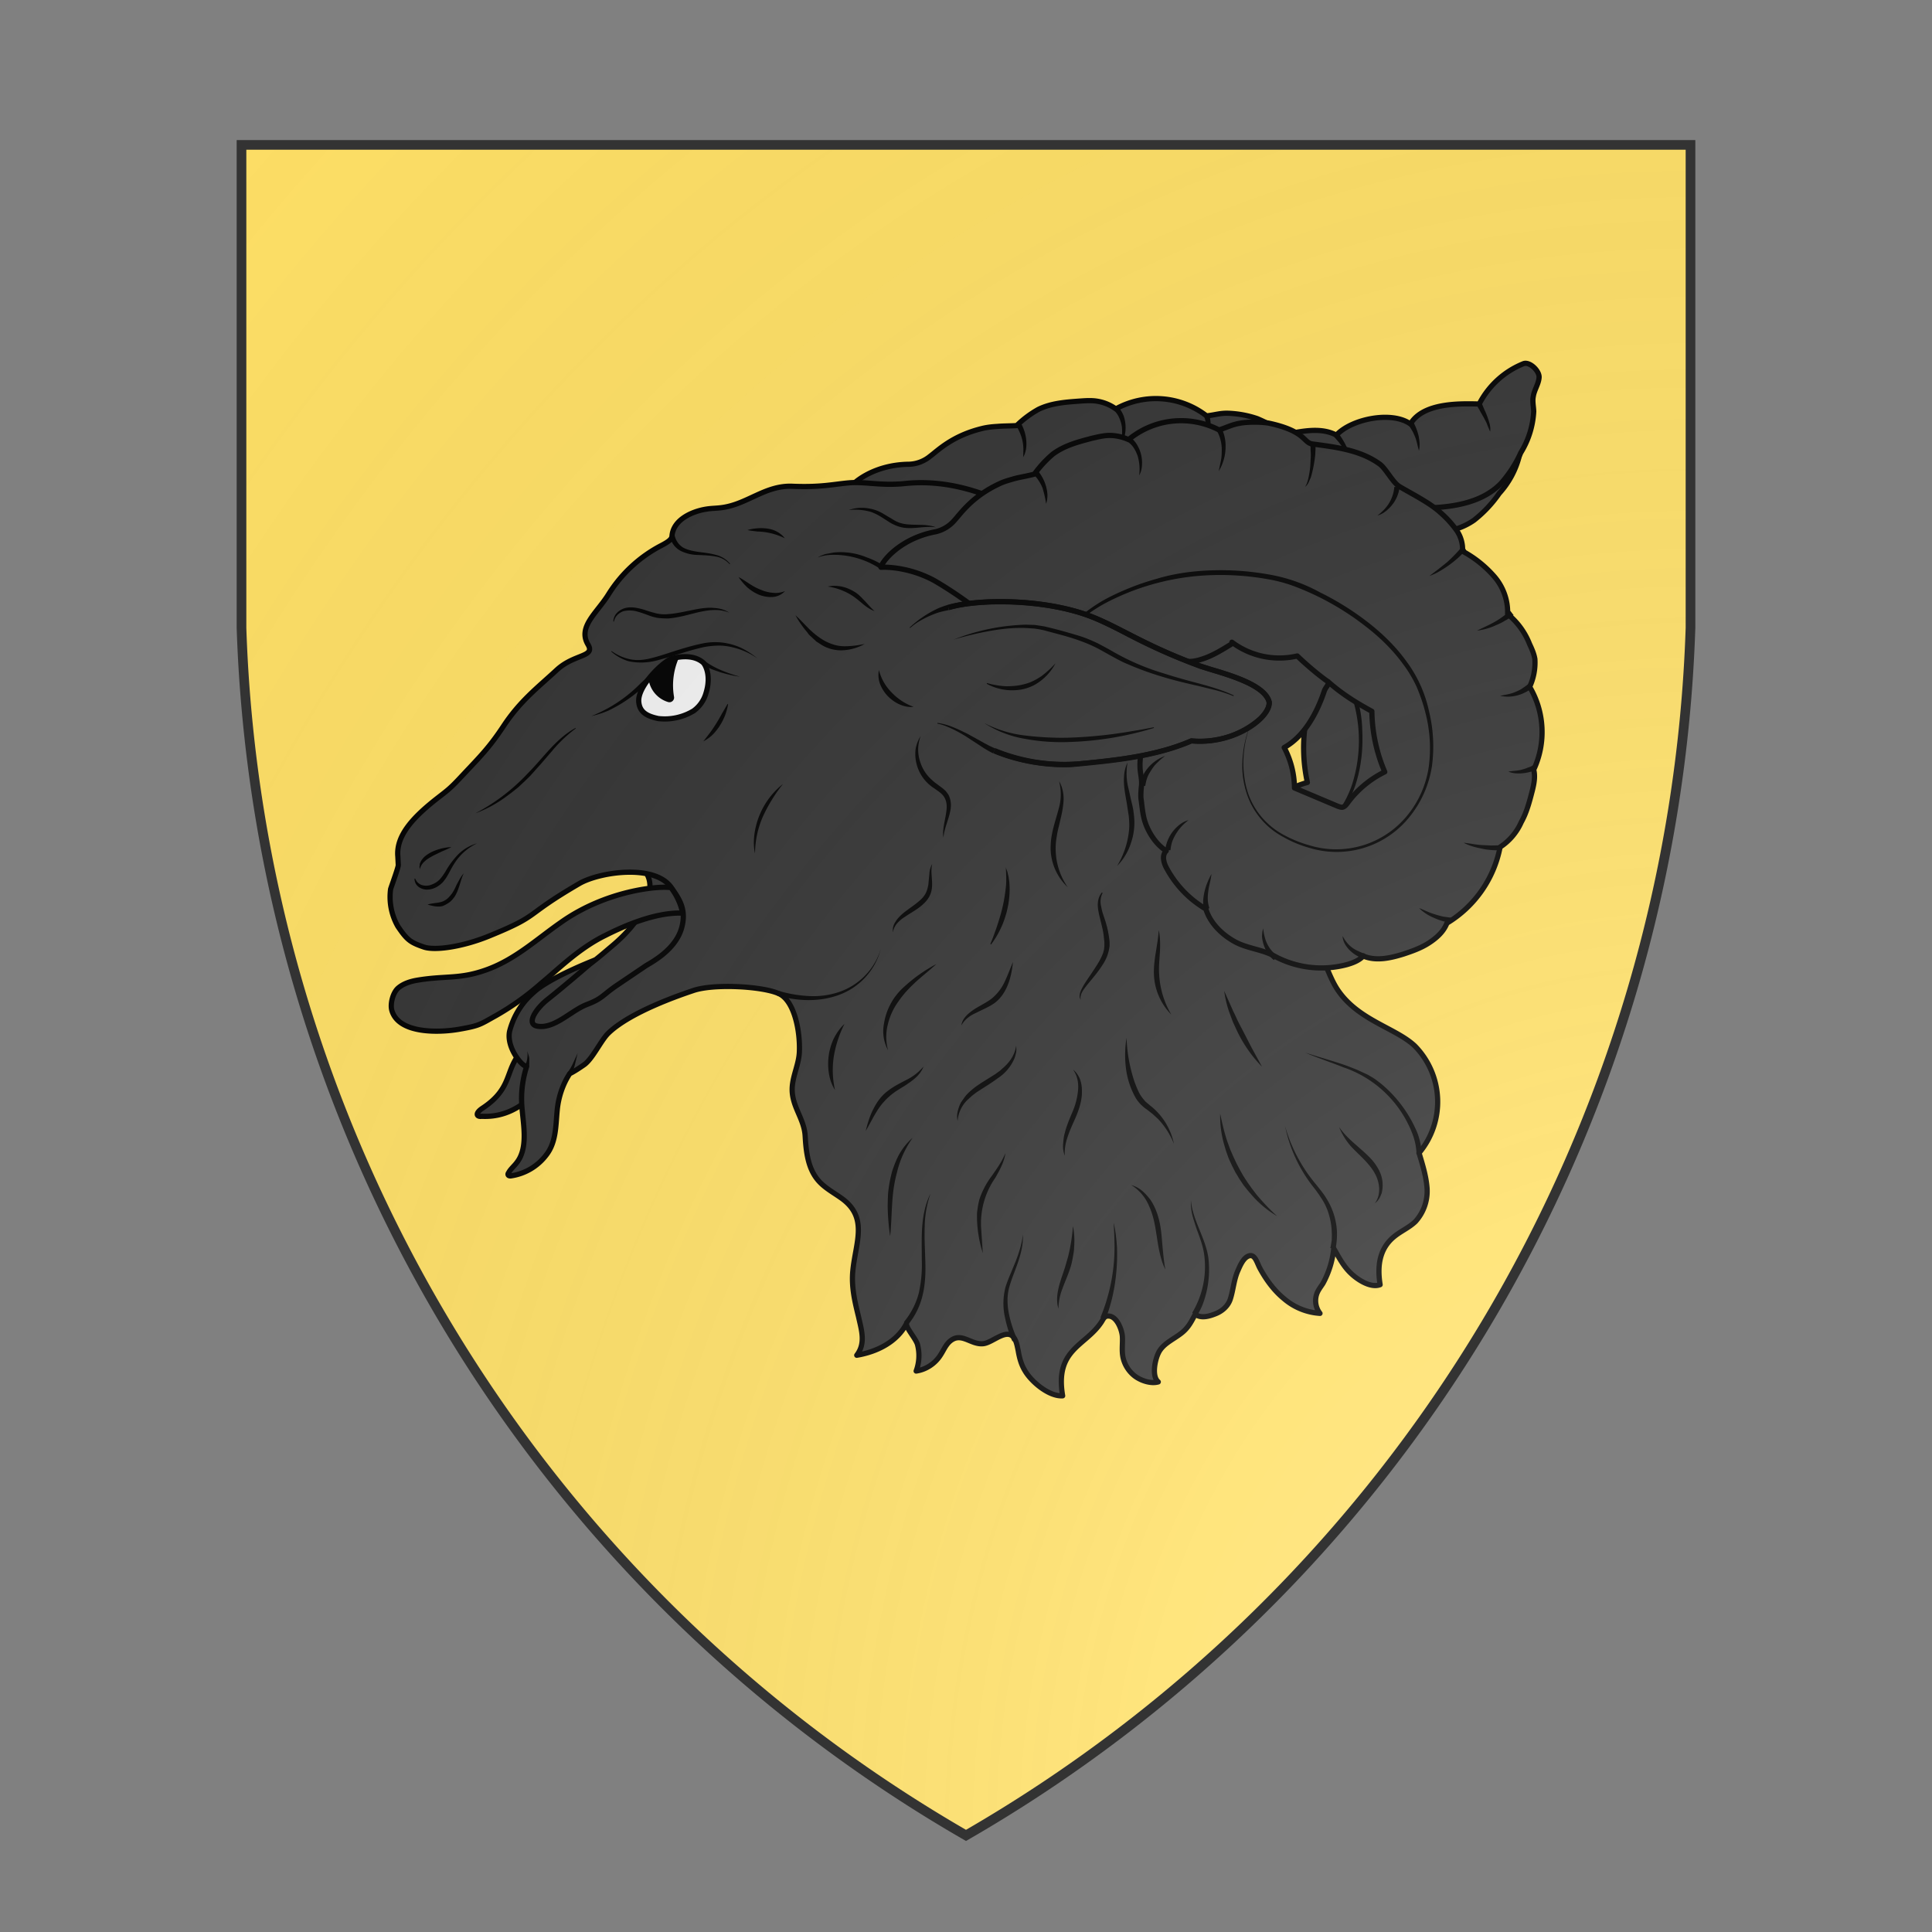 <svg id="coaworld_burg_356_burg_356_s0" width="500" height="500" viewBox="0 10 200 200" xmlns="http://www.w3.org/2000/svg" xmlns:x="http://www.w3.org/1999/xlink"><rect x="0" y="10" width="200" height="200" fill="#808080" stroke="none"/><defs><clipPath id="heater_coaworld_burg_356_burg_356_s0"><path d="m25,25 h150 v50 a150,150,0,0,1,-75,125 a150,150,0,0,1,-75,-125 z"/></clipPath><g id="ramHeadErased_coaworld_burg_356_burg_356_s0" stroke-width=".36"><g><g><path class="secondary" d="M118.04 71.54a4.4 4.4 0 0 1 3.7-1.7c.96 0 2 .08 2.76.7 1.25-.93 4.1-.96 5.16.17 1.17-1.33 3.75-.72 4.94-.49a5.92 5.92 0 0 1 3.5-2.18c.44-.09 1 .7.89 1.14-.12.43-.48.76-.64 1.2-.12.32-.1.68-.15 1.03a6 6 0 0 1-1.4 2.64 8.48 8.48 0 0 1-1.74 1.85c-1.6 1.12-3.75 1-5.68.68-.28-.05-.56-.1-.82-.01-.17.05-.31.15-.46.25a8.6 8.6 0 0 1-3.1 1.27"/><g stroke="none" fill="#000"><path d="m124.66 70.45.23.47a3.43 3.43 0 0 1 .27 1c.02.18 0 .36-.07.53l-.1-.49c-.03-.16-.09-.31-.16-.47l-.23-.44-.25-.43.31-.17z"/></g><path class="secondary" stroke-linejoin="round" d="M133.34 97.14c.2-.46.4-.94.36-1.43a6.16 6.16 0 0 0 .76-5.67 3.84 3.84 0 0 0 .7-1.82c.01-.37-.08-.73-.17-1.1a5.04 5.04 0 0 0-1.1-2.3 3.9 3.9 0 0 0-.42-2.7 8.16 8.16 0 0 0-1.84-2.13 2.28 2.28 0 0 0-.17-1.54c-.2-.48-.52-.91-.84-1.33-.6-.8-1.71-1.64-2.47-2.3-.4-.34-.68-1.38-1.04-1.76-1.14-1.2-2.75-1.71-4.33-2.23-.6-.19-.3-.93-2.68-1.94a7.04 7.04 0 0 0-2-.37c-.57-.02-.92.12-1.5.18a5.72 5.72 0 0 0-6.26-.48 3 3 0 0 0-1.22-.52c-.42-.08-.84-.05-1.27-.02-.97.07-1.97.14-2.85.57a7.07 7.07 0 0 0-1.5 1.12c-.44.03-.9.02-1.35.06-.36.02-.72.06-1.07.15-2.03.5-3.01 1.5-3.56 1.91a2.41 2.41 0 0 1-1.44.55c-2.54.02-4.05 1.4-4.14 1.73 0 0 1.71.2 3.44 1.57a27.71 27.71 0 0 1 3.36 3.48c.01.5.17 1.05.22 1.53.1.96-.53.97-.02 1.79.27.42.84.84 1.2 1.18.93.88-.07 2.6 1.06 3.2 1.12.6.7.3 1.9-.1.3-.1.6-.24.9-.28 1.22-.13 1.69.2 2.8-.42a4.36 4.36 0 0 0 2.16-2.16c.05-.12.11-.25.23-.3.07-.04.17-.03.24-.02.28.04.5.25.78.3a1.96 1.96 0 0 0-.57.67c-.7 1.12-1.43 2.34-1.25 3.64a5.28 5.28 0 0 0-1.37 2.77c-.07.46-.01.86-.13 1.3 0 0-.18.56-.2.88-.03.71-.11 1.28.04 1.97s.5 1.4 1.02 1.89c-.37.22-.32.79-.19 1.2a7.04 7.04 0 0 0 2.14 3.22c.12 1 .73 1.89 1.5 2.54s1.78.88 2.56 1.52a6.83 6.83 0 0 0 4.83 1.49c.43-.04.86-.12 1.21-.37.8.52 1.82.48 2.77.36.63-.09 1.26-.2 1.85-.44s1.14-.58 1.48-1.12a7.84 7.84 0 0 0 4.56-4.5 4.03 4.03 0 0 0 1.74-1.43c.5-.6.82-1.3 1.14-2zm-12.72-1.47c-.11.1-.23.2-.36.2-.11 0-.2-.07-.3-.13l-2.73-1.8a6.12 6.12 0 0 0-.19-2.86c1.5-.5 2.63-1.91 3.4-3.3.18-.28.3-.28.46-.57.68.85 1.46 1.61 2.56 2.51a11.2 11.2 0 0 0 .1 4.28 6.96 6.96 0 0 0-2.94 1.67z"/><path fill="none" stroke-linejoin="round" d="M120.9 87.21a18.72 18.72 0 0 1-1.83-2.18 5.4 5.4 0 0 1-4.26-1.75c.01.07-.11.14-.17.16-.7.27-1.4.53-2.14.6s-1.52-.07-2.1-.54"/><g stroke="none" fill="#000"><path d="M115.43 88.53a7.85 7.85 0 0 0-1.41 3.48 5.47 5.47 0 0 0 1.94 5.04c.48.4 1.02.73 1.58 1.01a6.48 6.48 0 0 0 3.64.67 6.38 6.38 0 0 0 3.37-1.49 6.9 6.9 0 0 0 2.08-3.06 9.94 9.94 0 0 0 .17-5.55 9.28 9.28 0 0 0-.64-1.75 13.9 13.9 0 0 0-2.12-3.08 18.48 18.48 0 0 0-4.35-3.57 11.48 11.48 0 0 0-1.69-.8c-1.18-.44-2.4-.75-3.64-.95s-2.5-.3-3.74-.16a16.8 16.8 0 0 0-3.7.65c-1.2.36-2.34.95-3.34 1.7a16.6 16.6 0 0 0-2.72 2.64 15 15 0 0 1 2.63-2.75 10.21 10.21 0 0 1 3.36-1.8 16.68 16.68 0 0 1 7.57-.6c1.26.2 2.51.5 3.71.95a12.12 12.12 0 0 1 3.34 1.89c1.02.76 1.98 1.62 2.82 2.58.85.96 1.6 2 2.16 3.16a8.82 8.82 0 0 1 .9 3.72c.06 1.29-.09 2.58-.5 3.8a7.3 7.3 0 0 1-2.17 3.13 6.48 6.48 0 0 1-7.2.79 8.3 8.3 0 0 1-1.6-1.04 5.36 5.36 0 0 1-1.91-5.15c.1-.63.27-1.25.53-1.83.24-.57.55-1.12.93-1.63zm.63-17.01.27-.69a3.53 3.53 0 0 0 .24-1.4 2.16 2.16 0 0 0-.13-.67l.35-.11c.07.25.1.51.1.78a3.31 3.31 0 0 1-.4 1.47c-.11.22-.25.44-.43.62zm-5.44-.72a3.43 3.43 0 0 0 .14-1.32 2.2 2.2 0 0 0-.18-.63c-.08-.19-.2-.37-.34-.5l.25-.27c.18.18.31.41.4.65a2.53 2.53 0 0 1 .04 1.43 1.5 1.5 0 0 1-.31.64zm-6.67.76.01-.56a2.88 2.88 0 0 0-.22-1.08 3.58 3.58 0 0 0-.24-.48l.32-.18a2.95 2.95 0 0 1 .34 1.15 2.52 2.52 0 0 1-.02.6c-.04.2-.1.39-.2.55z"/></g></g><g><path stroke-linejoin="round" d="M68.56 111.37c.1-.84 1.1-2.22 1.86-2.7.74-.47 1.5-.93 2.26-1.35 1.57-.87 1.52-.88 2.91-2.05 1.95-1.63 3.04-3.63 2.43-4.87a1.9 1.9 0 0 1 1.44-.85c1.22-.05 2.34.84 2.89 1.93s.66 2.35.7 3.58c.02.16.02.33-.07.48-.07.12-.19.19-.3.26-1.66.96-3.4 1.04-4.98 1.56-.19.06-.4.13-.56.25-.23.16 1.34-.3 1.16-.1-.55.62-1.26 1.06-1.9 1.57-1.12.84-2.24 2.96-3.5 3.56-1.24.59-3.3-.32-4.34-1.27zm.74 1.23c-1.14 1.25-.56 2.49-2.67 3.88-.54.36-.4.61-.05.56 3.26.16 4.55-3.12 5.58-3.3"/></g></g><g><path stroke-linejoin="round" d="M131.26 119.58a5.5 5.5 0 0 0-.29-7.4c-1.34-1.26-3.95-1.77-5.36-3.93-.69-1.06-1.18-3.01-1.98-4.1l2.18-.26c-8.59-4.35-10.25-16.35-11.48-17.94-2.03-5.39-6.33-7.65-8.33-9.18-2-1.51-5.83-3.86-10.22-3.4-1.6.17-2.76-.14-3.83-.05s-1.93.32-3.91.24c-1.91-.09-3.15 1.27-4.96 1.48-.32.04-.65.04-.97.09-.95.14-2.3.7-2.4 1.85-.01.19-.13.36-.8.7A9.43 9.43 0 0 0 75.34 81c-.8 1.3-2.15 2.25-1.43 3.48.53.88-.95.63-2.17 1.77-1.26 1.17-2.51 2.11-3.67 3.88-.99 1.49-1.61 2.09-2.82 3.38-.9.97-1.01 1.01-1.89 1.7-1.53 1.22-2.7 2.47-2.57 3.9l.03.6c-.01.2-.48 1.47-.53 1.65a4.1 4.1 0 0 0 .5 2.57c.64.95.87 1.11 1.8 1.43.78.26 2.67-.02 4.47-.75 3.7-1.51 2.25-1.3 6.25-3.63 1.37-.8 5.2-1.38 6.35.27.49.72 1.08 1.45.72 2.77-.42 1.56-2.17 2.43-2.49 2.64l-2.07 1.4c-.96.67-.91.85-2 1.27-1.1.43-2.21 1.69-3.4 1.49-.8-.14-.12-1.18.67-1.82 1.34-1.06 3.26-2.73 3.26-2.73s-3.12 1.21-4.2 2.23a5.28 5.28 0 0 0-1.65 2.68c-.22 1.1.81 2.32 1.08 2.38l.1.04c-.27.84-.39 1.73-.34 2.62.07 1.23.49 2.94-.33 4-.19.26-.44.45-.58.72-.03.04-.05.09-.03.14.03.07.12.08.2.07a3.72 3.72 0 0 0 2.4-1.4c.73-.9.68-2.06.79-3.15.08-.85.37-1.76.86-2.5.32-.16.65-.38.97-.6.6-.4 1.18-1.7 1.7-2.2 1.52-1.47 4.97-2.64 5.86-2.94 1.4-.48 4.73-.3 5.87.2 1.08.44 1.51 2.54 1.45 4.03-.03.82-.43 1.59-.49 2.4-.1 1.32.82 2.16.89 3.41.06 1.04.18 2.17.84 2.99.43.54 1.05.87 1.62 1.27 1.93 1.34 1.02 3.07.83 5.04-.11 1.12.14 2.14.4 3.2.2.92.5 1.8-.13 2.63 1.38-.23 2.77-.91 3.43-2.18-.02.32.68 1.07.77 1.47.15.6.11 1.23-.1 1.8.68-.1 1.3-.51 1.67-1.09.2-.3.33-.63.58-.89.83-.82 1.49.2 2.4.09.7-.09 1.74-1.25 2.2-.23.1.22.14.47.19.7.08.49.21.98.47 1.4.44.76 1.66 1.79 2.6 1.73-.55-3.22 1.56-3.42 2.66-5.07.16-.24.22-.48.57-.43.53.07.85.93.89 1.38.03.43-.04.88.02 1.32.08.59.42 1.14.9 1.48.42.29 1.06.5 1.56.36-.5-.41-.2-1.7.1-2.16.34-.52.94-.78 1.45-1.17.51-.38.72-.81 1-1.34.4.32 1 .13 1.42-.04.45-.18.83-.52.99-.97.22-.66.25-1.37.54-2.01.13-.3.32-.74.6-.93.54-.35.68.33.9.75.43.8.98 1.56 1.68 2.13a4.22 4.22 0 0 0 2.48 1.01 1.42 1.42 0 0 1-.18-1.45c.1-.22.25-.41.38-.61a6.29 6.29 0 0 0 .75-2.42c.36.62.67 1.24 1.2 1.73.45.43 1.35 1.02 2 .77-.2-1.22-.08-2.46.96-3.31.47-.39 1.05-.63 1.48-1.05a3.12 3.12 0 0 0 .8-2.29c-.06-.83-.31-1.63-.55-2.43z"/><g stroke="none" fill="#000"><path d="M95.72 131.23a5.2 5.2 0 0 0 1.02-1.98 8.98 8.98 0 0 0 .21-2.28c0-.77-.03-1.56.03-2.34s.22-1.56.57-2.26a7.34 7.34 0 0 0-.4 2.27c-.03.77.02 1.55.04 2.33.03.78.01 1.57-.17 2.35a4.97 4.97 0 0 1-1.05 2.14l-.25-.23zm7.48 1.34a9.1 9.1 0 0 1-.55-1.85 4.44 4.44 0 0 1 .09-1.94c.1-.31.22-.6.34-.89l.36-.87c.23-.6.42-1.2.48-1.82.04.64-.12 1.28-.32 1.88s-.46 1.18-.62 1.77c-.16.59-.14 1.21-.02 1.81s.32 1.2.57 1.77l-.33.14zm6.08-1.65a12.66 12.66 0 0 0 .97-4.86c0-.57-.03-1.12-.06-1.68.13.55.19 1.11.23 1.68a13.27 13.27 0 0 1-.3 3.37 11.2 11.2 0 0 1-.5 1.63l-.34-.14zm6.33-.32a6.17 6.17 0 0 0 .85-3.82c-.06-.68-.3-1.31-.54-1.95-.1-.32-.22-.65-.3-.98a3.7 3.7 0 0 1-.1-1.02c.06.68.3 1.32.56 1.95.25.63.53 1.28.64 1.98a6.77 6.77 0 0 1-.33 3.11c-.12.34-.27.65-.47.95l-.3-.22zm9.53-4.47c.05-.18.07-.36.1-.54 0-.18.02-.37 0-.57a4.5 4.5 0 0 0-.17-1.11 4.1 4.1 0 0 0-.43-1.03 9.62 9.62 0 0 0-.66-.95 10.03 10.03 0 0 1-1.96-4.21 10.84 10.84 0 0 0 2.16 4.05c.24.3.5.61.7.95a4.7 4.7 0 0 1 .72 2.27 5 5 0 0 1-.1 1.2l-.36-.06zm-3.67-2.2c-.6-.35-1.15-.8-1.63-1.32l-.35-.4-.33-.41-.3-.45-.27-.45-.24-.47-.22-.48-.18-.5-.15-.51a7.27 7.27 0 0 1-.26-2.09c.14.69.3 1.36.52 2l.18.49.2.46.22.47.24.46.25.44.28.43.3.42.31.41a15.24 15.24 0 0 0 1.43 1.5zm-14.09.69c.1.48.12.98.08 1.47 0 .25-.06.5-.1.75-.04.24-.1.49-.18.72-.16.48-.36.92-.52 1.36a4 4 0 0 0-.28 1.4c-.15-.47-.1-1 .02-1.48.12-.5.3-.95.44-1.4l.2-.69a12.25 12.25 0 0 0 .34-2.13zm-6.22 1.86a8.4 8.4 0 0 1-.4-2.75c.03-.31.08-.63.16-.94a5.6 5.6 0 0 1 .87-1.65c.35-.5.7-.99.93-1.56-.08.6-.4 1.18-.7 1.71a5.48 5.48 0 0 0-.98 3.39l.12 1.8zm-6.4-1.2c-.09-.6-.14-1.2-.16-1.78-.01-.3 0-.6.01-.9s.05-.6.1-.9.12-.6.2-.89c.1-.29.2-.57.33-.85a4.3 4.3 0 0 1 1.08-1.44 6.84 6.84 0 0 0-1.08 2.38 9.74 9.74 0 0 0-.3 1.71c-.03.29-.04.59-.06.88-.03.6-.05 1.19-.11 1.79zm16.64-3.5c.26.08.52.2.74.39.22.18.41.4.58.62.32.47.52 1.01.64 1.56s.15 1.1.2 1.65c.05.54.1 1.08.2 1.62-.25-.5-.38-1.05-.48-1.59s-.16-1.08-.27-1.6a5.57 5.57 0 0 0-.52-1.5 3.13 3.13 0 0 0-1.09-1.15zm12-9.14c.89.29 1.79.54 2.68.84.44.16.87.32 1.3.53l.33.15.31.18.16.1.14.1.29.22a8.78 8.78 0 0 1 2.53 3.4 4.68 4.68 0 0 1 .31 1.42h-.36a4.18 4.18 0 0 0-.27-1.3 7.78 7.78 0 0 0-4.8-4.63c-.87-.35-1.77-.64-2.62-1.01zm2.35 5.14c.3.44.67.8 1.07 1.15l.6.53c.2.18.4.37.58.57s.34.43.48.69.22.51.26.8c.01.14.02.28.01.42-.01.14-.03.28-.07.42-.05.13-.1.26-.18.38a1.1 1.1 0 0 1-.28.3c.32-.44.35-.98.23-1.46-.12-.5-.4-.91-.74-1.3s-.73-.73-1.1-1.12a4.56 4.56 0 0 1-.86-1.38zm-12.44-13.56c.1.5.1 1.02.07 1.52l-.05.74c-.01.26-.02.5 0 .74a6.05 6.05 0 0 0 .84 2.8 4.15 4.15 0 0 1-1.2-2.78c-.02-.53.05-1.03.13-1.52.08-.52.17-1 .2-1.5zm4.51 4.17.6 1.35.16.33.15.33.16.32.17.32.67 1.3.7 1.28a9.24 9.24 0 0 1-1.7-2.42l-.31-.67-.26-.7a7.38 7.38 0 0 1-.34-1.44zm-6.74 3.23a10.68 10.68 0 0 0 .55 3.04c.12.32.24.63.4.9.09.15.19.27.3.4s.23.2.37.33a4.49 4.49 0 0 1 1.65 2.65 5.34 5.34 0 0 0-1.1-1.72l-.37-.34-.41-.32c-.15-.1-.28-.21-.41-.34a2.47 2.47 0 0 1-.35-.45 5.56 5.56 0 0 1-.67-2.03 7.39 7.39 0 0 1 .04-2.12zm-3.69 2.2c.2.15.37.4.47.64a2.28 2.28 0 0 1 .14.8c.02.55-.13 1.09-.32 1.58s-.43.95-.6 1.43c-.18.48-.3.97-.26 1.49-.1-.24-.14-.52-.12-.78s.04-.54.12-.8c.13-.51.34-1 .54-1.47a4.92 4.92 0 0 0 .37-1.44c.05-.5-.03-1.02-.34-1.45zm-3.93-1.65c.02.15.02.29 0 .45-.03.14-.06.28-.12.43a3.06 3.06 0 0 1-1.13 1.35c-.24.18-.48.34-.73.5l-.72.46a8.16 8.16 0 0 0-.34.26l-.3.27a2.27 2.27 0 0 0-.7 1.48 1.8 1.8 0 0 1-.03-.45 2.48 2.48 0 0 1 .27-.85l.26-.37c.18-.24.42-.44.64-.62.24-.18.48-.34.74-.5l.72-.45.33-.24.31-.28c.4-.38.72-.85.8-1.44zm-6.39 1.42c-.08.24-.24.47-.42.66s-.4.36-.61.5c-.22.16-.43.28-.65.42a4.5 4.5 0 0 0-1.56 1.55c-.26.42-.49.89-.75 1.33.12-.5.27-1 .5-1.46.23-.47.54-.93.97-1.26.42-.34.89-.57 1.33-.8a3.6 3.6 0 0 0 1.2-.94zm-5.46-2.92a7.87 7.87 0 0 0-.73 2.22 6.25 6.25 0 0 0 .08 2.34 3.03 3.03 0 0 1-.42-1.15 4.13 4.13 0 0 1 .34-2.42c.2-.38.43-.72.73-.99zm6.35-4.14c-.46.42-.94.8-1.4 1.21-.44.41-.86.84-1.2 1.34a4.42 4.42 0 0 0-.75 1.6 3.48 3.48 0 0 0 .01 1.8 2.76 2.76 0 0 1-.28-1.84 4.26 4.26 0 0 1 1.34-2.49 10.56 10.56 0 0 1 2.28-1.62zm5.28-.14c-.05.49-.13.98-.31 1.46a3.36 3.36 0 0 1-.34.7 2.68 2.68 0 0 1-.51.59c-.41.33-.9.51-1.32.73-.22.1-.44.21-.62.36a1.7 1.7 0 0 0-.46.54c.03-.25.16-.48.34-.67s.39-.34.6-.48c.44-.27.88-.47 1.23-.77a3.24 3.24 0 0 0 .83-1.12c.2-.42.37-.89.56-1.34z"/></g><g><g stroke="none" fill="#000"><path d="M107.94 109a.34.34 0 0 1-.1-.24 1 1 0 0 1 .04-.26c.05-.17.14-.32.22-.47.17-.29.36-.56.55-.84.18-.27.37-.55.53-.83.16-.28.3-.57.35-.87l.02-.22v-.24l-.05-.48c-.04-.32-.12-.63-.2-.96s-.17-.65-.2-1a1.6 1.6 0 0 1 .04-.53 1.16 1.16 0 0 1 .24-.47l.05.03a1.32 1.32 0 0 0-.1.94 3.36 3.36 0 0 0 .11.47l.16.48a6.96 6.96 0 0 1 .31 1.5v.26a2.93 2.93 0 0 1-.44 1.25 8.06 8.06 0 0 1-.6.83c-.2.26-.43.51-.63.78-.1.13-.19.26-.26.4-.06.16-.12.33-.04.47zm-5.2-9.15.12.33.04.17.04.17.05.35.02.35a6.12 6.12 0 0 1-.13 1.4l-.08.35-.1.33a6.24 6.24 0 0 1-.97 1.88l-.05-.03a18.58 18.58 0 0 0 .77-2.25l.08-.33.07-.33.06-.34.05-.34.04-.33c.05-.46.02-.9 0-1.38zm7.69-.09a5.86 5.86 0 0 0 .83-2.56c.02-.3 0-.6-.03-.9l-.14-.9c-.05-.3-.11-.6-.15-.92s-.06-.62-.03-.94c.02-.32.1-.63.24-.92a4.2 4.2 0 0 0 .07 1.82l.2.9c.08.3.14.6.17.92a4.28 4.28 0 0 1-.2 1.9 4 4 0 0 1-.96 1.6zm-4.01-5.85c.17.27.26.6.3.92s0 .66-.05.99-.13.63-.2.94c-.07.32-.16.62-.2.93a4.68 4.68 0 0 0 .75 3.54 3.76 3.76 0 0 1-1.18-2.62c0-.33.02-.67.08-.98.12-.65.33-1.25.49-1.86a3.5 3.5 0 0 0 .01-1.86z"/></g><g><g stroke="none" fill="#000"><path d="M94.12 105.5a4.63 4.63 0 0 1-2.8 3.13c-.7.27-1.44.39-2.17.39s-1.46-.12-2.18-.3l.1-.34a8.86 8.86 0 0 0 2.08.36 5.6 5.6 0 0 0 2.09-.28 4.54 4.54 0 0 0 2.88-2.96zm-27.86-7.3a3.78 3.78 0 0 0-1.6 1.44c-.13.2-.24.42-.36.64s-.25.43-.44.64c-.2.19-.42.34-.69.42s-.55.08-.81-.05a.78.78 0 0 1-.32-.28.74.74 0 0 1-.1-.37l.04-.01c.05.1.11.21.2.29.08.07.16.13.27.16a.96.96 0 0 0 .64-.02c.2-.07.4-.18.56-.34s.29-.36.42-.56a5.76 5.76 0 0 1 .89-1.2c.37-.37.82-.62 1.3-.76zm-.12-2.07a13.48 13.48 0 0 0 3.6-2.74c.54-.54 1.02-1.13 1.54-1.69s1.1-1.1 1.77-1.46l.02.03a9.64 9.64 0 0 0-1.64 1.56l-.75.87-.76.85-.41.4-.42.39-.45.36-.46.34c-.64.46-1.32.82-2.04 1.09zm17.54-17.2a1.63 1.63 0 0 0-1-.53c-.38-.07-.76-.08-1.16-.1a2.8 2.8 0 0 1-1.19-.27c-.19-.1-.37-.24-.5-.42s-.23-.37-.29-.57l.35-.1a1.32 1.32 0 0 0 .57.84c.32.18.7.25 1.08.31.39.05.78.09 1.18.2a1.85 1.85 0 0 1 1 .62l-.04.02zm3.67 15.2a10.92 10.92 0 0 0-1.37 2.23 6.44 6.44 0 0 0-.54 2.54c-.1-.43-.1-.89-.04-1.34a5.33 5.33 0 0 1 1.95-3.44zm-22.87 4.33c-.22.12-.43.21-.65.3l-.62.3c-.2.12-.4.22-.55.37a1 1 0 0 0-.35.56l-.03-.18.02-.1v-.09l.08-.18.05-.08.06-.08c.15-.2.37-.34.59-.46a3.6 3.6 0 0 1 1.4-.36zM91.91 75.2c.5-.18 1.06-.2 1.59-.07a2.76 2.76 0 0 1 .75.3l.67.4c.22.14.45.25.69.3.24.06.49.07.74.08l.8.02c.26.03.52.06.77.16-.52-.07-1.03.02-1.56.05-.26.01-.54.01-.81-.05s-.54-.18-.77-.31l-.66-.42a3.57 3.57 0 0 0-.68-.33c-.48-.14-1-.19-1.53-.13zm-1.45 5.28c.31-.07.64-.06.96 0 .32.07.62.2.9.37s.5.42.72.65.4.46.65.67c-.31-.1-.58-.3-.82-.5s-.47-.4-.72-.56a4.2 4.2 0 0 0-1.69-.63zm3.61-1.23a5.8 5.8 0 0 0-3.19-.96c-.37 0-.76.04-1.12.19.16-.11.35-.18.53-.24l.58-.11a4.73 4.73 0 0 1 2.29.34c.37.13.72.3 1.06.5l-.15.28zm-6.57-2.1a4.52 4.52 0 0 0-1.91-.47c-.22-.03-.45-.05-.67-.1a3.38 3.38 0 0 1 1.38-.1c.22.03.46.1.67.22.2.11.4.27.53.46z"/></g><g><g stroke="none" fill="#000"><path d="M83.66 82.28a2.57 2.57 0 0 0-1.04-.18c-.34 0-.7.07-1.04.14-.68.16-1.38.38-2.11.44-.18 0-.37 0-.55-.02-.2 0-.38-.06-.56-.1-.34-.11-.68-.26-1-.34a1.87 1.87 0 0 0-1-.04c-.31.11-.6.36-.65.71h-.05a.9.9 0 0 1 .18-.51c.12-.16.28-.27.45-.35.36-.16.75-.13 1.11-.05.36.07.7.22 1.04.3a2.48 2.48 0 0 0 1.02.1c.7-.05 1.38-.24 2.08-.36.36-.06.72-.1 1.1-.06.36.02.72.12 1.02.32zm-1.8 8.9.48-.62a11.64 11.64 0 0 0 .81-1.3l.39-.67.04.01a3.92 3.92 0 0 1-1.06 2.1 2.76 2.76 0 0 1-.66.47zm3.76-5.73a4.98 4.98 0 0 0-2.43-.89c-.43-.02-.87.02-1.29.1-.43.1-.85.21-1.27.34l-1.27.39-.65.18a4.28 4.28 0 0 1-2.01.06 3.24 3.24 0 0 1-1.18-.66l.02-.04a3.36 3.36 0 0 0 1.2.55c.41.1.84.09 1.28 0 .85-.18 1.68-.51 2.53-.75.43-.13.86-.24 1.3-.33a4.28 4.28 0 0 1 2.67.33 5.71 5.71 0 0 1 1.1.72z"/><path d="M84.4 86.7c-.46-.06-.9-.17-1.34-.3-.22-.08-.45-.15-.66-.24-.22-.09-.42-.2-.64-.32l.17-.25a5.6 5.6 0 0 0 1.17.66c.42.18.86.33 1.3.45z"/></g><path fill="#F2F2F2" stroke-linejoin="round" d="M79.73 85.44c.72-.18 1.55-.2 2.11.27.15.12.6.87.22 2.11a2.28 2.28 0 0 1-.86 1.24 3.84 3.84 0 0 1-2.44.53c-.76-.16-1.27-.43-1.34-1.12-.14-1.11 1.74-2.88 2.31-3.03z"/><g stroke="none" fill="#000"><path d="M80.18 85.41h-.02c-.18.06-.36.12-.55.13h-.24l-.27.15-.12.06-.17.17c-.22.22-.59.6-.72.93a1.92 1.92 0 0 0 1.35 1.6c.23.07.45-.13.41-.36a4.68 4.68 0 0 1 .33-2.68z"/><path d="M74.14 89.42a9.8 9.8 0 0 0 3.44-2.3l.22-.2.1-.1.06-.05.02-.03h.01l.01-.02.02-.01v-.01h.02c.01-.1.31.1.23.14l-.3-.02c-.09.04.21.24.23.14.02-.01 0 0 0 0v.01l-.03.03-.05.04-.1.11-.22.2-.46.4a9.76 9.76 0 0 1-2.04 1.3 6.9 6.9 0 0 1-1.16.37z"/></g></g><g stroke="none" fill="#000"><path d="M65.34 100.26c-.13.27-.21.57-.3.86-.1.3-.2.61-.42.88-.1.13-.22.25-.37.34l-.21.12c-.09.04-.17.08-.26.09-.34.05-.64-.04-.94-.12.3-.11.63-.1.9-.17l.18-.06c.06-.04.13-.06.18-.1.12-.08.22-.18.3-.28.2-.22.32-.48.45-.77.15-.28.29-.57.5-.8z"/></g><path class="tertiary" stroke-linejoin="round" d="M80.45 103.02a4.39 4.39 0 0 0-.81-1.76c-.88-.14-4.5.2-7.6 2.4-1.64 1.14-3.1 2.51-5.03 3.23s-2.89.42-4.9.76c-.46.08-.94.23-1.3.54s-.57 1.1-.43 1.56c.49 1.64 3.36 1.51 4.65 1.28 1.43-.25 1.43-.33 2.55-.95a18.6 18.6 0 0 0 3.1-2.22c1.1-.9 2.58-2.4 4.42-3.3 2.52-1.28 4.27-1.6 5.35-1.54z"/><g stroke="none" fill="#000"><path d="M72.5 114.02c.15-.2.27-.4.38-.64l.32-.7-.18.75c-.06.25-.14.5-.27.75l-.25-.16zm-2.94-.52c.03-.02.07-.1.1-.18a1.92 1.92 0 0 0 .08-.51c0-.09 0-.18-.04-.27.05.08.08.17.1.26.03.08.06.18.06.27v.29c0 .1 0 .2-.08.32l-.22-.18z"/></g></g><g stroke="none" fill="#000"><path d="M113.37 87.62c.05-.28.14-.54.29-.78s.32-.44.52-.62l.32-.27.34-.19c.24-.12.48-.2.7-.35-.08.1-.2.2-.3.27l-.32.21-.32.22a2.93 2.93 0 0 0-.68.87c-.1.22-.18.45-.2.69l-.35-.05z"/></g><g><path class="secondary" d="M119.38 72.19a4.33 4.33 0 0 1 3.32-2.34c.96-.17 2-.28 2.86.18 1.06-1.14 3.85-1.68 5.11-.77.9-1.52 3.55-1.4 4.75-1.38a5.9 5.9 0 0 1 3.05-2.78c.42-.17 1.12.5 1.08.96s-.33.84-.4 1.3c-.07.34.02.69.03 1.04a6 6 0 0 1-.89 2.84 8.36 8.36 0 0 1-1.37 2.12c-1.36 1.4-3.5 1.68-5.46 1.7a1.8 1.8 0 0 0-.8.14c-.16.08-.28.2-.4.34a8.54 8.54 0 0 1-2.83 1.8"/><g stroke="none" fill="#000"><path d="M125.7 69.9a5.3 5.3 0 0 1 .75 1.38c.05.16.06.34.02.52a4.22 4.22 0 0 0-.44-.88l-.3-.4-.33-.38.3-.23z"/></g><path class="secondary" stroke-linejoin="round" d="M139.08 94.58c.12-.48.22-.98.1-1.46a6.13 6.13 0 0 0-.28-5.72 3.97 3.97 0 0 0 .36-1.92c-.06-.36-.21-.7-.37-1.04a5 5 0 0 0-1.51-2.06 3.78 3.78 0 0 0-.91-2.58 7.82 7.82 0 0 0-2.2-1.76 2.32 2.32 0 0 0-.44-1.48 6.98 6.98 0 0 0-1.07-1.17c-.73-.68-1.98-1.3-2.84-1.81-.45-.26-.93-1.22-1.35-1.54-1.34-.98-3.02-1.18-4.67-1.4-.62-.08-.44-.88-2.97-1.43-.5-.1-1.53-.1-2.03 0-.58.1-.89.29-1.44.46a5.68 5.68 0 0 0-6.24.67 3.24 3.24 0 0 0-1.3-.29c-.42 0-.84.11-1.24.2-.95.25-1.91.5-2.7 1.1a7.64 7.64 0 0 0-1.26 1.37c-.44.12-.9.19-1.34.3-.34.1-.7.19-1.02.34-1.9.87-2.68 2.02-3.15 2.54a2.42 2.42 0 0 1-1.32.8c-2.49.47-3.72 2.11-3.76 2.45 0 0 1.73-.13 3.67.91a26.94 26.94 0 0 1 3.94 2.8c.1.49.35 1 .5 1.47.27.93-.36 1.06.3 1.75.34.36.99.69 1.4.95 1.06.7.4 2.57 1.62 2.95 1.2.39.74.18 1.86-.44.27-.16.52-.35.82-.43 1.17-.35 1.7-.11 2.67-.93.85-.7 1.47-1.38 1.73-2.52.02-.13.06-.27.16-.34.08-.05.16-.05.24-.06.28-.02.54.16.82.14a2.04 2.04 0 0 0-.44.77c-.48 1.21-.99 2.55-.57 3.79a5.23 5.23 0 0 0-.84 2.98c.01.45.15.85.1 1.3 0 0-.07.57-.03.9.1.7.12 1.26.4 1.91s.74 1.29 1.34 1.67c-.32.3-.18.84.04 1.22a7.22 7.22 0 0 0 2.69 2.79c.3.96 1.05 1.71 1.93 2.22s1.92.55 2.8 1.03a6.82 6.82 0 0 0 5.01.59c.42-.12.83-.28 1.13-.59.88.37 1.88.14 2.78-.14.6-.2 1.2-.41 1.74-.76s1.02-.78 1.25-1.37a7.88 7.88 0 0 0 3.67-5.25 3.96 3.96 0 0 0 1.46-1.72c.38-.68.57-1.43.76-2.16zm-12.78.88c-.08.1-.18.22-.32.25-.1.01-.2-.03-.3-.06l-3.01-1.27a6.07 6.07 0 0 0-.71-2.79c1.38-.77 2.24-2.35 2.75-3.85.1-.31.23-.34.33-.65.82.72 1.72 1.32 2.97 2 .02 1.43.32 2.86.89 4.18a7 7 0 0 0-2.6 2.19z"/><path fill="none" stroke-linejoin="round" d="M125.04 87.08c-.4-.26-1.3-.97-2.18-1.81a5.46 5.46 0 0 1-4.51-.95c.02.07-.07.17-.15.2-.63.39-1.28.78-1.99.99a2.8 2.8 0 0 1-2.16-.16"/><g stroke="none" fill="#000"><path d="M119.9 89.37a7.63 7.63 0 0 0-.75 3.67c.04.63.15 1.26.37 1.85a5.18 5.18 0 0 0 2.45 2.75 8.4 8.4 0 0 0 1.74.7 6.32 6.32 0 0 0 6.75-2.07 6.84 6.84 0 0 0 1.48-3.38 9.72 9.72 0 0 0-.24-3.72c-.15-.61-.36-1.2-.6-1.77a8.7 8.7 0 0 0-.96-1.6c-.74-1.01-1.65-1.88-2.65-2.64a18.66 18.66 0 0 0-4.92-2.73 10.3 10.3 0 0 0-1.81-.47 18.67 18.67 0 0 0-3.74-.27 16.9 16.9 0 0 0-7.24 1.85 10.8 10.8 0 0 0-2.98 2.28c-.86.92-1.56 1.99-2.18 3.08a15.42 15.42 0 0 1 2.08-3.18 10.8 10.8 0 0 1 2.96-2.39 17.8 17.8 0 0 1 3.55-1.4c1.23-.37 2.51-.53 3.78-.57s2.56.05 3.82.27a11.28 11.28 0 0 1 3.62 1.25 19.1 19.1 0 0 1 3.25 2.02c1.01.78 1.95 1.68 2.7 2.72a8.9 8.9 0 0 1 1.58 3.49 10.21 10.21 0 0 1 .19 3.81 7.35 7.35 0 0 1-1.56 3.48 6.44 6.44 0 0 1-6.94 2.1 7.86 7.86 0 0 1-1.76-.74 5.26 5.26 0 0 1-2.46-2.83 6.24 6.24 0 0 1-.36-1.87 7.76 7.76 0 0 1 .84-3.69zm3.5-15.77c.14-.21.2-.46.25-.7s.09-.5.11-.75l.04-.75-.02-.38v-.18l-.02-.08-.01-.06.33-.12.03.12.01.1v.21l-.02.4a8.7 8.7 0 0 1-.3 1.53l-.08.18-.08.18a.8.8 0 0 1-.24.3zm-5.96-1.08.15-.72c.05-.24.06-.48.06-.72a2.64 2.64 0 0 0-.33-1.34l.32-.17c.12.24.2.5.24.75a3.31 3.31 0 0 1-.44 2.2zm-5.49.3a3.26 3.26 0 0 0-.1-1.34c-.07-.2-.16-.4-.28-.58s-.27-.32-.43-.43l.19-.3c.21.15.38.35.5.57a2.36 2.36 0 0 1 .31 1.4 1.5 1.5 0 0 1-.19.67zm-6.42 1.95a7.88 7.88 0 0 0-.25-1.1 3.02 3.02 0 0 0-.58-.9l.28-.25a2.83 2.83 0 0 1 .55 1.07c.05.2.09.4.09.59 0 .2-.03.4-.09.59zm24.39-1.14a2.38 2.38 0 0 1-.5 1.2 2.74 2.74 0 0 1-.45.45 1.68 1.68 0 0 1-.57.3c.17-.14.32-.27.46-.42a2.54 2.54 0 0 0 .7-1.56l.36.03zm4.6 4.3c-.18.2-.36.39-.56.57a7.79 7.79 0 0 1-1.27.92c-.23.14-.47.24-.71.33l.62-.47.6-.48a11.47 11.47 0 0 0 1.06-1.1l.26.24zm3.27 4.52a4.37 4.37 0 0 1-.58.38 4.32 4.32 0 0 1-.62.31 4.25 4.25 0 0 1-1.32.38c.4-.2.83-.38 1.21-.6.2-.11.38-.23.56-.36l.53-.4.22.29zm1.26 5.04a2.71 2.71 0 0 1-1.62.59c-.2 0-.39-.02-.57-.06.38-.08.72-.12 1.06-.27.17-.07.32-.14.47-.24.14-.1.29-.19.42-.31l.24.29zm.27 5.65a3.31 3.31 0 0 1-.94.23c-.33.02-.65.01-.95-.12.31-.05.61-.05.91-.13.14-.04.29-.08.42-.14.13-.04.28-.1.4-.18l.16.34zm-2.47 5.54c-.21 0-.43 0-.65-.02-.21-.02-.43-.05-.63-.1-.42-.08-.84-.19-1.23-.4.44.04.84.14 1.26.16l.63.03.62-.01v.34zm-3.36 5a3.72 3.72 0 0 1-1.2-.34 3.08 3.08 0 0 1-1.02-.67c.39.15.73.33 1.12.44.19.06.37.11.56.15l.58.08-.04.35zm-6.06 2.48a2.47 2.47 0 0 1-.96-.59 1.97 1.97 0 0 1-.33-.44 1.2 1.2 0 0 1-.15-.53c.09.16.18.31.29.44a1.97 1.97 0 0 0 .8.6c.15.08.3.14.46.17l-.1.35zm-6.18.1a1.88 1.88 0 0 1-.42-.46 2.54 2.54 0 0 1-.4-1.14c0-.2.02-.4.08-.59.02.2.05.39.1.57a2.3 2.3 0 0 0 .87 1.33l-.23.29zm-4.81-3.47a2.07 2.07 0 0 1-.07-.66 4.02 4.02 0 0 1 .3-1.25c.08-.2.17-.38.27-.56-.04.42-.18.81-.22 1.2-.03.21-.04.4-.03.6s.05.38.11.56l-.36.1zm-2.69-4.15a2.62 2.62 0 0 1 1.01-1.74c.18-.14.38-.24.6-.3a3.32 3.32 0 0 0-1.13 1.48c-.06.2-.1.4-.12.6l-.36-.04z"/><path d="M112.01 94.2c.03-.23.11-.47.2-.68a2.8 2.8 0 0 1 1.53-1.35c-.18.14-.35.27-.5.43-.16.14-.3.31-.42.5s-.23.35-.3.54-.12.4-.15.6l-.36-.03zm18.87-25.06a4.07 4.07 0 0 1 .36.96c.06.34.1.67.02 1-.1-.32-.14-.63-.26-.93-.06-.14-.12-.3-.2-.43l-.24-.4.32-.2zm4.7-1.33.2.47a5.76 5.76 0 0 1 .36.98c.04.17.06.36.03.53l-.2-.48c-.05-.16-.14-.3-.22-.46l-.25-.44-.26-.46.34-.14zM98.82 82.1c-.24.05-.48.1-.72.17a6.92 6.92 0 0 0-1.35.62 4.42 4.42 0 0 0-.61.45l-.03-.03a7.42 7.42 0 0 1 1.91-1.3c.24-.11.5-.2.74-.27l.06.36z"/></g><path d="M101.96 91.8a12.7 12.7 0 0 0 5.7.93c2.29-.23 5.31-.48 7.9-1.6 3.02.27 5.45-1.63 5.37-2.67-.33-1.37-3.63-2.09-4.74-2.48-4.45-1.64-5.95-2.98-8.39-3.72-3.2-.96-7.19-.87-9-.33"/><g stroke="none" fill="#000"><path d="M106.78 92.95c-2.58 0-4.51-.8-4.9-.97l.14-.33c.42.2 2.68 1.12 5.62.9l.4-.03c2.24-.22 5.03-.5 7.44-1.55l.08-.01a6.12 6.12 0 0 0 4.64-1.5c.36-.36.55-.71.54-.98-.27-1.02-2.51-1.69-3.86-2.1l-.76-.24a40.8 40.8 0 0 1-5.19-2.31c-1.15-.59-2.06-1.06-3.19-1.4-3.06-.93-7-.9-8.9-.33l-.11-.35c1.94-.57 5.97-.62 9.1.33 1.17.34 2.14.85 3.26 1.42 1.25.64 2.8 1.44 5.15 2.3l.75.24c1.53.45 3.82 1.14 4.1 2.37v.03c.03.37-.2.82-.64 1.26a6.48 6.48 0 0 1-4.87 1.6c-2.46 1.05-5.26 1.32-7.52 1.54l-.4.04c-.3.06-.6.07-.88.07z"/><path d="M98.03 89.89c.36.05.72.15 1.07.29s.67.3 1 .46l.96.53c.32.18.63.35.96.48l-.15.34c-.35-.17-.66-.37-.96-.57l-.92-.6c-.31-.19-.63-.37-.95-.52s-.67-.3-1.02-.36l.01-.05zm1.12-5.75a14.64 14.64 0 0 1 4.97-1.03l.64.02.33.05.32.05a37.2 37.2 0 0 1 2.46.67c.41.13.8.3 1.19.48.38.2.76.4 1.12.61a16.26 16.26 0 0 0 3.46 1.48c.8.26 1.61.48 2.44.7.82.22 1.63.46 2.4.82l-.02.05c-.4-.16-.8-.29-1.2-.4l-1.23-.3c-.83-.19-1.65-.38-2.46-.63a20.42 20.42 0 0 1-2.4-.87c-.4-.16-.77-.37-1.14-.57-.37-.2-.73-.42-1.1-.6-.75-.37-1.55-.63-2.35-.85l-1.23-.33-.3-.06-.31-.05-.62-.04c-.84-.03-1.68.06-2.51.21a22.2 22.2 0 0 0-2.46.59zm7.03 1.63a3.65 3.65 0 0 1-1.42 1.48 3.06 3.06 0 0 1-1.33.38 3.64 3.64 0 0 1-2-.44l.02-.05c.43.12.87.2 1.31.22.43 0 .86-.03 1.28-.15.42-.1.8-.3 1.17-.55a6.72 6.72 0 0 0 .97-.89zm-4.92 4.13a8.08 8.08 0 0 0 2.83.86 20.46 20.46 0 0 0 2.97.15 30.83 30.83 0 0 0 4.44-.46c.49-.07.98-.17 1.46-.26l.01.05a22.34 22.34 0 0 1-5.9.97 13.92 13.92 0 0 1-3-.22 7.42 7.42 0 0 1-2.81-1.09zM84.29 79.82c.28.14.53.32.78.48s.5.3.77.4a2.64 2.64 0 0 0 .82.21c.27.03.56 0 .85-.12a1.25 1.25 0 0 1-.85.41c-.33.02-.66-.04-.96-.16a3 3 0 0 1-.8-.51 4.25 4.25 0 0 1-.6-.71zm3.94 2.64c.35.32.67.68 1 1 .34.32.7.6 1.1.81.4.2.83.33 1.28.33.46 0 .93-.06 1.4-.16a3.44 3.44 0 0 1-1.39.43 2.6 2.6 0 0 1-1.46-.29l-.17-.1-.15-.1-.16-.1-.14-.13-.27-.25c-.1-.08-.17-.18-.24-.28a6.68 6.68 0 0 1-.8-1.16zm5.76 3.78a3.35 3.35 0 0 0 .89 1.56 3.89 3.89 0 0 0 1.5.98c-.32.04-.65-.03-.95-.16s-.58-.33-.82-.57a2.59 2.59 0 0 1-.54-.84 1.8 1.8 0 0 1-.08-.97zm2.88 4.56a2.64 2.64 0 0 0 0 1.87 2.74 2.74 0 0 0 .77 1.15c.12.11.22.2.37.3l.4.3.2.18.17.23c.18.34.21.72.15 1.06-.12.68-.43 1.26-.49 1.92-.05-.34 0-.67.06-1 .06-.32.13-.65.16-.96s-.02-.61-.17-.85c-.15-.24-.41-.4-.69-.6a2.8 2.8 0 0 1-1.28-2.68 2.4 2.4 0 0 1 .35-.92zm.8 8.82c-.12.48 0 .94-.01 1.44 0 .25-.05.53-.17.77s-.3.44-.49.61c-.38.34-.82.56-1.21.83a2.36 2.36 0 0 0-.53.44 1.18 1.18 0 0 0-.3.63c-.04-.24.02-.5.17-.72.13-.22.31-.4.5-.57.39-.32.8-.57 1.14-.87.18-.15.33-.32.43-.5s.16-.4.2-.62l.07-.72c.01-.25.07-.5.2-.72z"/></g></g></g></g></g><radialGradient id="backlight" cx="100%" cy="100%" r="150%"><stop stop-color="#fff" stop-opacity=".3" offset="0"/><stop stop-color="#fff" stop-opacity=".15" offset=".25"/><stop stop-color="#000" stop-opacity="0" offset="1"/></radialGradient></defs><g clip-path="url(#heater_coaworld_burg_356_burg_356_s0)"><rect x="0" y="0" width="200" height="200" fill="#ffe066"/><g fill="#333333" stroke="#000"><style>
      g.secondary,path.secondary {fill: #333333;}
      g.tertiary,path.tertiary {fill: #333333;}
    </style><use x:href="#ramHeadErased_coaworld_burg_356_burg_356_s0" transform="translate(-50 -50) scale(1.5)"/></g></g><path d="m25,25 h150 v50 a150,150,0,0,1,-75,125 a150,150,0,0,1,-75,-125 z" fill="url(#backlight)" stroke="#333"/></svg>